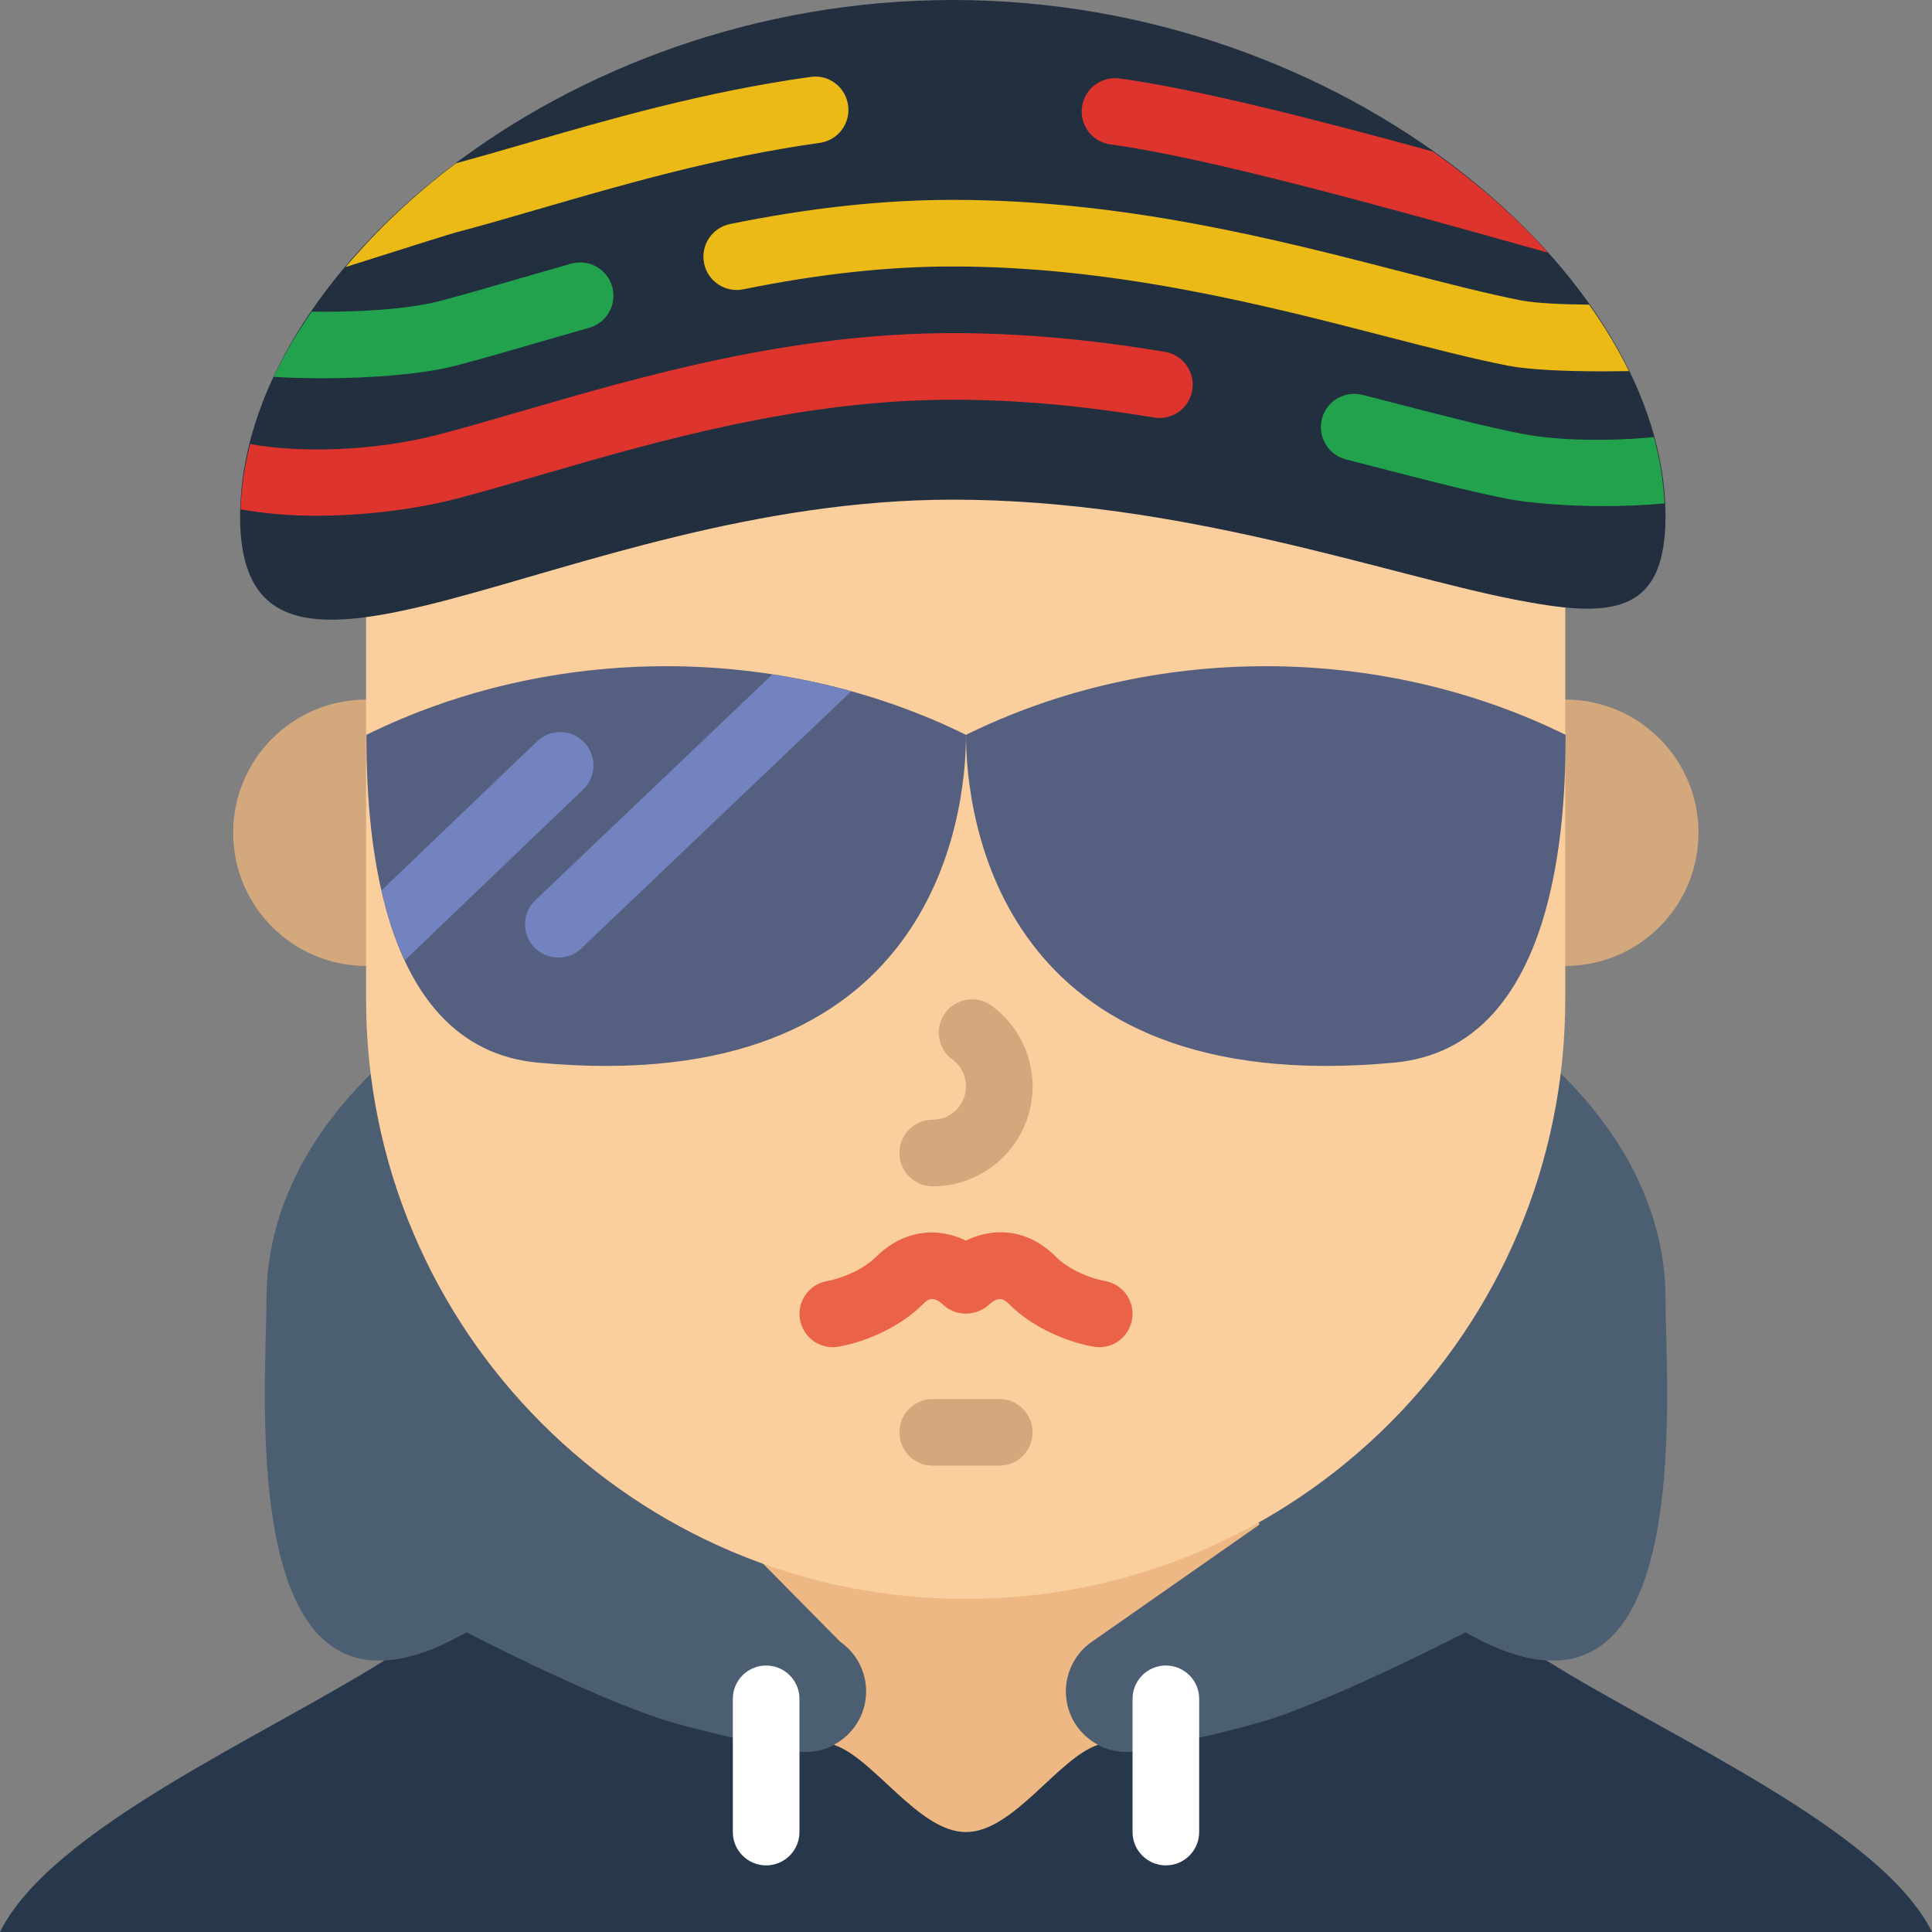 <?xml version="1.0" encoding="iso-8859-1"?>
<!-- Generator: Adobe Illustrator 22.0.0, SVG Export Plug-In . SVG Version: 6.00 Build 0)  -->
<svg xmlns="http://www.w3.org/2000/svg" xmlns:xlink="http://www.w3.org/1999/xlink" version="1.1" id="Layer_1" x="0px" y="0px" viewBox="0 0 58 58" style="enable-background:new 0 0 58 58;" xml:space="preserve" width="512" height="512">
<rect x="0" y="0" width="58" height="58" fill="#808080" stroke="none"/>
<g id="_x31_6-Rasta">
	<path style="fill:#D3A87D;" d="M7,25c0-2.206,1.786-3.993,3.99-3.999V21h3v8h-3v-0.001C8.786,28.993,7,27.206,7,25z"/>
	<path style="fill:#28384C;" d="M46.41,49.838c-0.673-0.045-1.464-0.301-2.403-0.838l-5.308-3.852   c0.192-0.123,0.367-0.269,0.555-0.4C36.339,46.782,32.814,48,28.99,48c-3.604,0-6.947-1.078-9.76-2.905L13.993,49   c-0.956,0.547-1.758,0.801-2.438,0.839C7.812,52.182,1.524,54.924,0,58h58C56.476,54.924,50.147,52.181,46.41,49.838z"/>
	<g>
		<path style="fill:#4C5E72;" d="M11.151,32.22C11.82,37.651,18.603,35.178,23,38l2.225,11.29C25.711,49.629,26,50.185,26,50.777    v0.003c0,1.148-1.052,2.008-2.177,1.778c-1.387-0.283-3.093-0.659-4.03-0.971c-2.222-0.738-5.799-2.586-5.8-2.587    C7,53,8,41.781,8,39C8,36.432,9.222,34.117,11.151,32.22z"/>
	</g>
	<g>
		<path style="fill:#4C5E72;" d="M46.849,32.22C46.18,37.651,35,38,34,43l-1.225,6.29C32.289,49.629,32,50.185,32,50.777v0.003    c0,1.148,1.052,2.008,2.177,1.778c1.387-0.283,3.093-0.659,4.03-0.971c2.222-0.738,5.799-2.586,5.8-2.587C51,53,50,41.781,50,39    C50,36.432,48.778,34.117,46.849,32.22z"/>
	</g>
	<path style="fill:#EDB883;" d="M28.99,45.594c-3.191,0-5.396,0.867-7.99-0.594c-0.009,0.026-0.992-1.026-1-1l5.226,5.29   C25.711,49.629,26,50.184,26,50.777c0,0.707-0.4,1.301-0.968,1.603C26.23,52.773,27.574,55,29,55c1.425,0,2.767-2.227,3.965-2.62   C32.398,52.078,32,51.485,32,50.78v-0.003c0-0.592,0.289-1.148,0.775-1.487l5.034-3.52c-0.01-0.031-0.298-0.992-0.309-1.022   C34.901,46.214,32.188,45.594,28.99,45.594z"/>
	<path style="fill:#FFFFFF;" d="M23,56c-0.552,0-1-0.448-1-1v-4c0-0.552,0.448-1,1-1s1,0.448,1,1v4C24,55.552,23.552,56,23,56z"/>
	<path style="fill:#FFFFFF;" d="M35,56c-0.552,0-1-0.448-1-1v-4c0-0.552,0.448-1,1-1s1,0.448,1,1v4C36,55.552,35.552,56,35,56z"/>
	<path style="fill:#D3A87D;" d="M50.99,25c0-2.206-1.786-3.993-3.99-3.999V21h-3v8h3v-0.001C49.204,28.993,50.99,27.206,50.99,25z"/>
	<g>
		<path style="fill:#FBCE9D;" d="M45.476,15c-3.916-0.767-10.018-3-16.872-3c-5.91,0-11.26,1.979-15.132,3    c-0.915,0.241-1.744,0.426-2.482,0.524V30c0,9.941,8.059,18,18,18l0,0c9.941,0,18-8.059,18-18V15.237    C46.531,15.191,46.025,15.108,45.476,15z"/>
	</g>
	<path style="fill:#EA6248;" d="M33.002,40.444c-0.059,0-0.118-0.005-0.177-0.016c-0.739-0.132-1.792-0.537-2.532-1.277   c-0.112-0.111-0.28-0.282-0.598,0.013c-0.395,0.364-1.022,0.366-1.402-0.013c-0.305-0.281-0.474-0.112-0.585,0   c-0.74,0.74-1.793,1.146-2.531,1.277c-0.545,0.098-1.063-0.265-1.16-0.809c-0.097-0.543,0.265-1.063,0.808-1.16   c0.438-0.078,1.085-0.338,1.469-0.723c0.675-0.675,1.549-0.899,2.398-0.617c0.108,0.036,0.21,0.079,0.303,0.124   c0.758-0.366,1.795-0.424,2.712,0.493c0.385,0.385,1.031,0.645,1.469,0.723c0.544,0.097,0.906,0.617,0.808,1.16   C33.898,40.104,33.477,40.444,33.002,40.444z"/>
	<path style="fill:#D3A87D;" d="M28,35.614c-0.552,0-1-0.448-1-1s0.448-1,1-1s1-0.449,1-1c0-0.322-0.149-0.617-0.41-0.808   c-0.445-0.326-0.542-0.952-0.216-1.397s0.952-0.542,1.398-0.216C30.541,30.756,31,31.662,31,32.614   C31,34.269,29.654,35.614,28,35.614z"/>
	<path style="fill:#D3A87D;" d="M30,44h-2c-0.552,0-1-0.448-1-1s0.448-1,1-1h2c0.552,0,1,0.448,1,1S30.553,44,30,44z"/>
	<g>
		<path style="fill:#556080;" d="M11,22.06c0,2.448,0.201,9.381,5.143,9.841C28.036,33.009,29,24.507,29,22.06    C23.423,19.313,16.577,19.313,11,22.06z"/>
	</g>
	<path style="fill:#556080;" d="M29,22.06c0,2.448,0.964,10.949,12.857,9.841C46.799,31.441,47,24.507,47,22.06   C41.423,19.313,34.577,19.313,29,22.06z"/>
	<path style="fill:#7383BF;" d="M23.185,20.249l-7.113,6.775c-0.4,0.381-0.415,1.014-0.034,1.414c0.197,0.206,0.46,0.31,0.724,0.31   c0.248,0,0.496-0.091,0.689-0.276l8.102-7.717C24.775,20.539,23.984,20.372,23.185,20.249z"/>
	<path style="fill:#7383BF;" d="M16.124,22.256l-4.671,4.475c0.165,0.723,0.394,1.435,0.701,2.097l5.353-5.128   c0.399-0.382,0.413-1.015,0.031-1.414S16.523,21.874,16.124,22.256z"/>
	<path style="fill:#212F3F;" d="M50,15.494c0,3.014-1.689,3.061-4.524,2.506c-3.916-0.767-10.018-3-16.872-3   c-5.91,0-11.26,1.979-15.132,3c-3.87,1.02-6.264,1.082-6.264-2.506C7.208,8.315,16.787,0,28.604,0S50,8.315,50,15.494z"/>
	<path style="fill:#EBBA16;" d="M10.378,8.016c0.28-0.088,0.58-0.183,0.903-0.286c1.169-0.37,2.204-0.699,2.445-0.763   c0.775-0.204,1.609-0.446,2.494-0.704c2.492-0.724,5.316-1.545,8.389-1.974c0.547-0.076,0.928-0.581,0.852-1.128   s-0.581-0.935-1.129-0.852c-3.216,0.448-6.114,1.291-8.671,2.034c-0.694,0.201-1.346,0.388-1.972,0.56   C12.418,5.857,11.312,6.909,10.378,8.016z"/>
	<path style="fill:#DD352E;" d="M46.469,7.584c-0.979-1.089-2.146-2.109-3.454-3.036c-3.48-0.953-7.085-1.877-9.407-2.193   c-0.545-0.073-1.051,0.309-1.126,0.856c-0.074,0.547,0.309,1.051,0.856,1.125c2.96,0.403,8.265,1.886,12.527,3.079   C46.07,7.472,46.268,7.528,46.469,7.584z"/>
	<path style="fill:#EBBA16;" d="M48.9,11.14c-0.328-0.674-0.731-1.34-1.193-1.994c-0.834-0.008-1.619-0.045-2.039-0.127   c-1.031-0.202-2.21-0.506-3.575-0.859C38.367,7.197,33.729,6,28.604,6c-2.094,0-4.281,0.237-6.686,0.725   c-0.541,0.11-0.891,0.638-0.781,1.179s0.639,0.892,1.179,0.781C24.588,8.224,26.645,8,28.604,8c4.872,0,9.373,1.162,12.989,2.096   c1.338,0.345,2.602,0.672,3.691,0.885c0.603,0.118,1.712,0.167,2.822,0.167C48.374,11.148,48.64,11.145,48.9,11.14z"/>
	<path style="fill:#23A24D;" d="M49.969,15.112c-0.03-0.658-0.137-1.322-0.319-1.989c-1.304,0.123-2.849,0.118-3.981-0.104   c-1.033-0.202-2.215-0.507-3.583-0.861l-1.185-0.305c-0.534-0.134-1.079,0.187-1.216,0.723c-0.136,0.535,0.187,1.08,0.722,1.216   l1.178,0.303c1.341,0.346,2.607,0.673,3.699,0.887c0.521,0.102,1.634,0.212,2.897,0.212C48.76,15.193,49.369,15.169,49.969,15.112z   "/>
	<path style="fill:#DD352E;" d="M34.971,10.562C32.702,10.184,30.619,10,28.604,10c-4.881,0-9.351,1.299-12.942,2.343   c-0.868,0.252-1.685,0.49-2.445,0.69c-2,0.527-4.236,0.565-5.708,0.298c-0.165,0.657-0.269,1.312-0.285,1.959   c0.715,0.13,1.484,0.193,2.262,0.193c1.56,0,3.13-0.224,4.24-0.517c0.775-0.204,1.608-0.446,2.493-0.704   C19.689,13.255,24.008,12,28.604,12c1.904,0,3.879,0.175,6.039,0.535c0.545,0.094,1.06-0.277,1.151-0.822   C35.884,11.168,35.516,10.653,34.971,10.562z"/>
	<path style="fill:#23A24D;" d="M17.142,7.916l-1.479,0.426c-0.868,0.252-1.686,0.49-2.447,0.691   c-0.975,0.257-2.489,0.342-3.86,0.324c-0.439,0.644-0.833,1.296-1.143,1.958c0.465,0.026,0.955,0.041,1.454,0.041   c1.492,0,3.038-0.12,4.059-0.39c0.775-0.204,1.609-0.446,2.495-0.704l1.468-0.423c0.531-0.151,0.84-0.704,0.689-1.235   C18.227,8.073,17.675,7.766,17.142,7.916z"/>
</g>

</svg>
